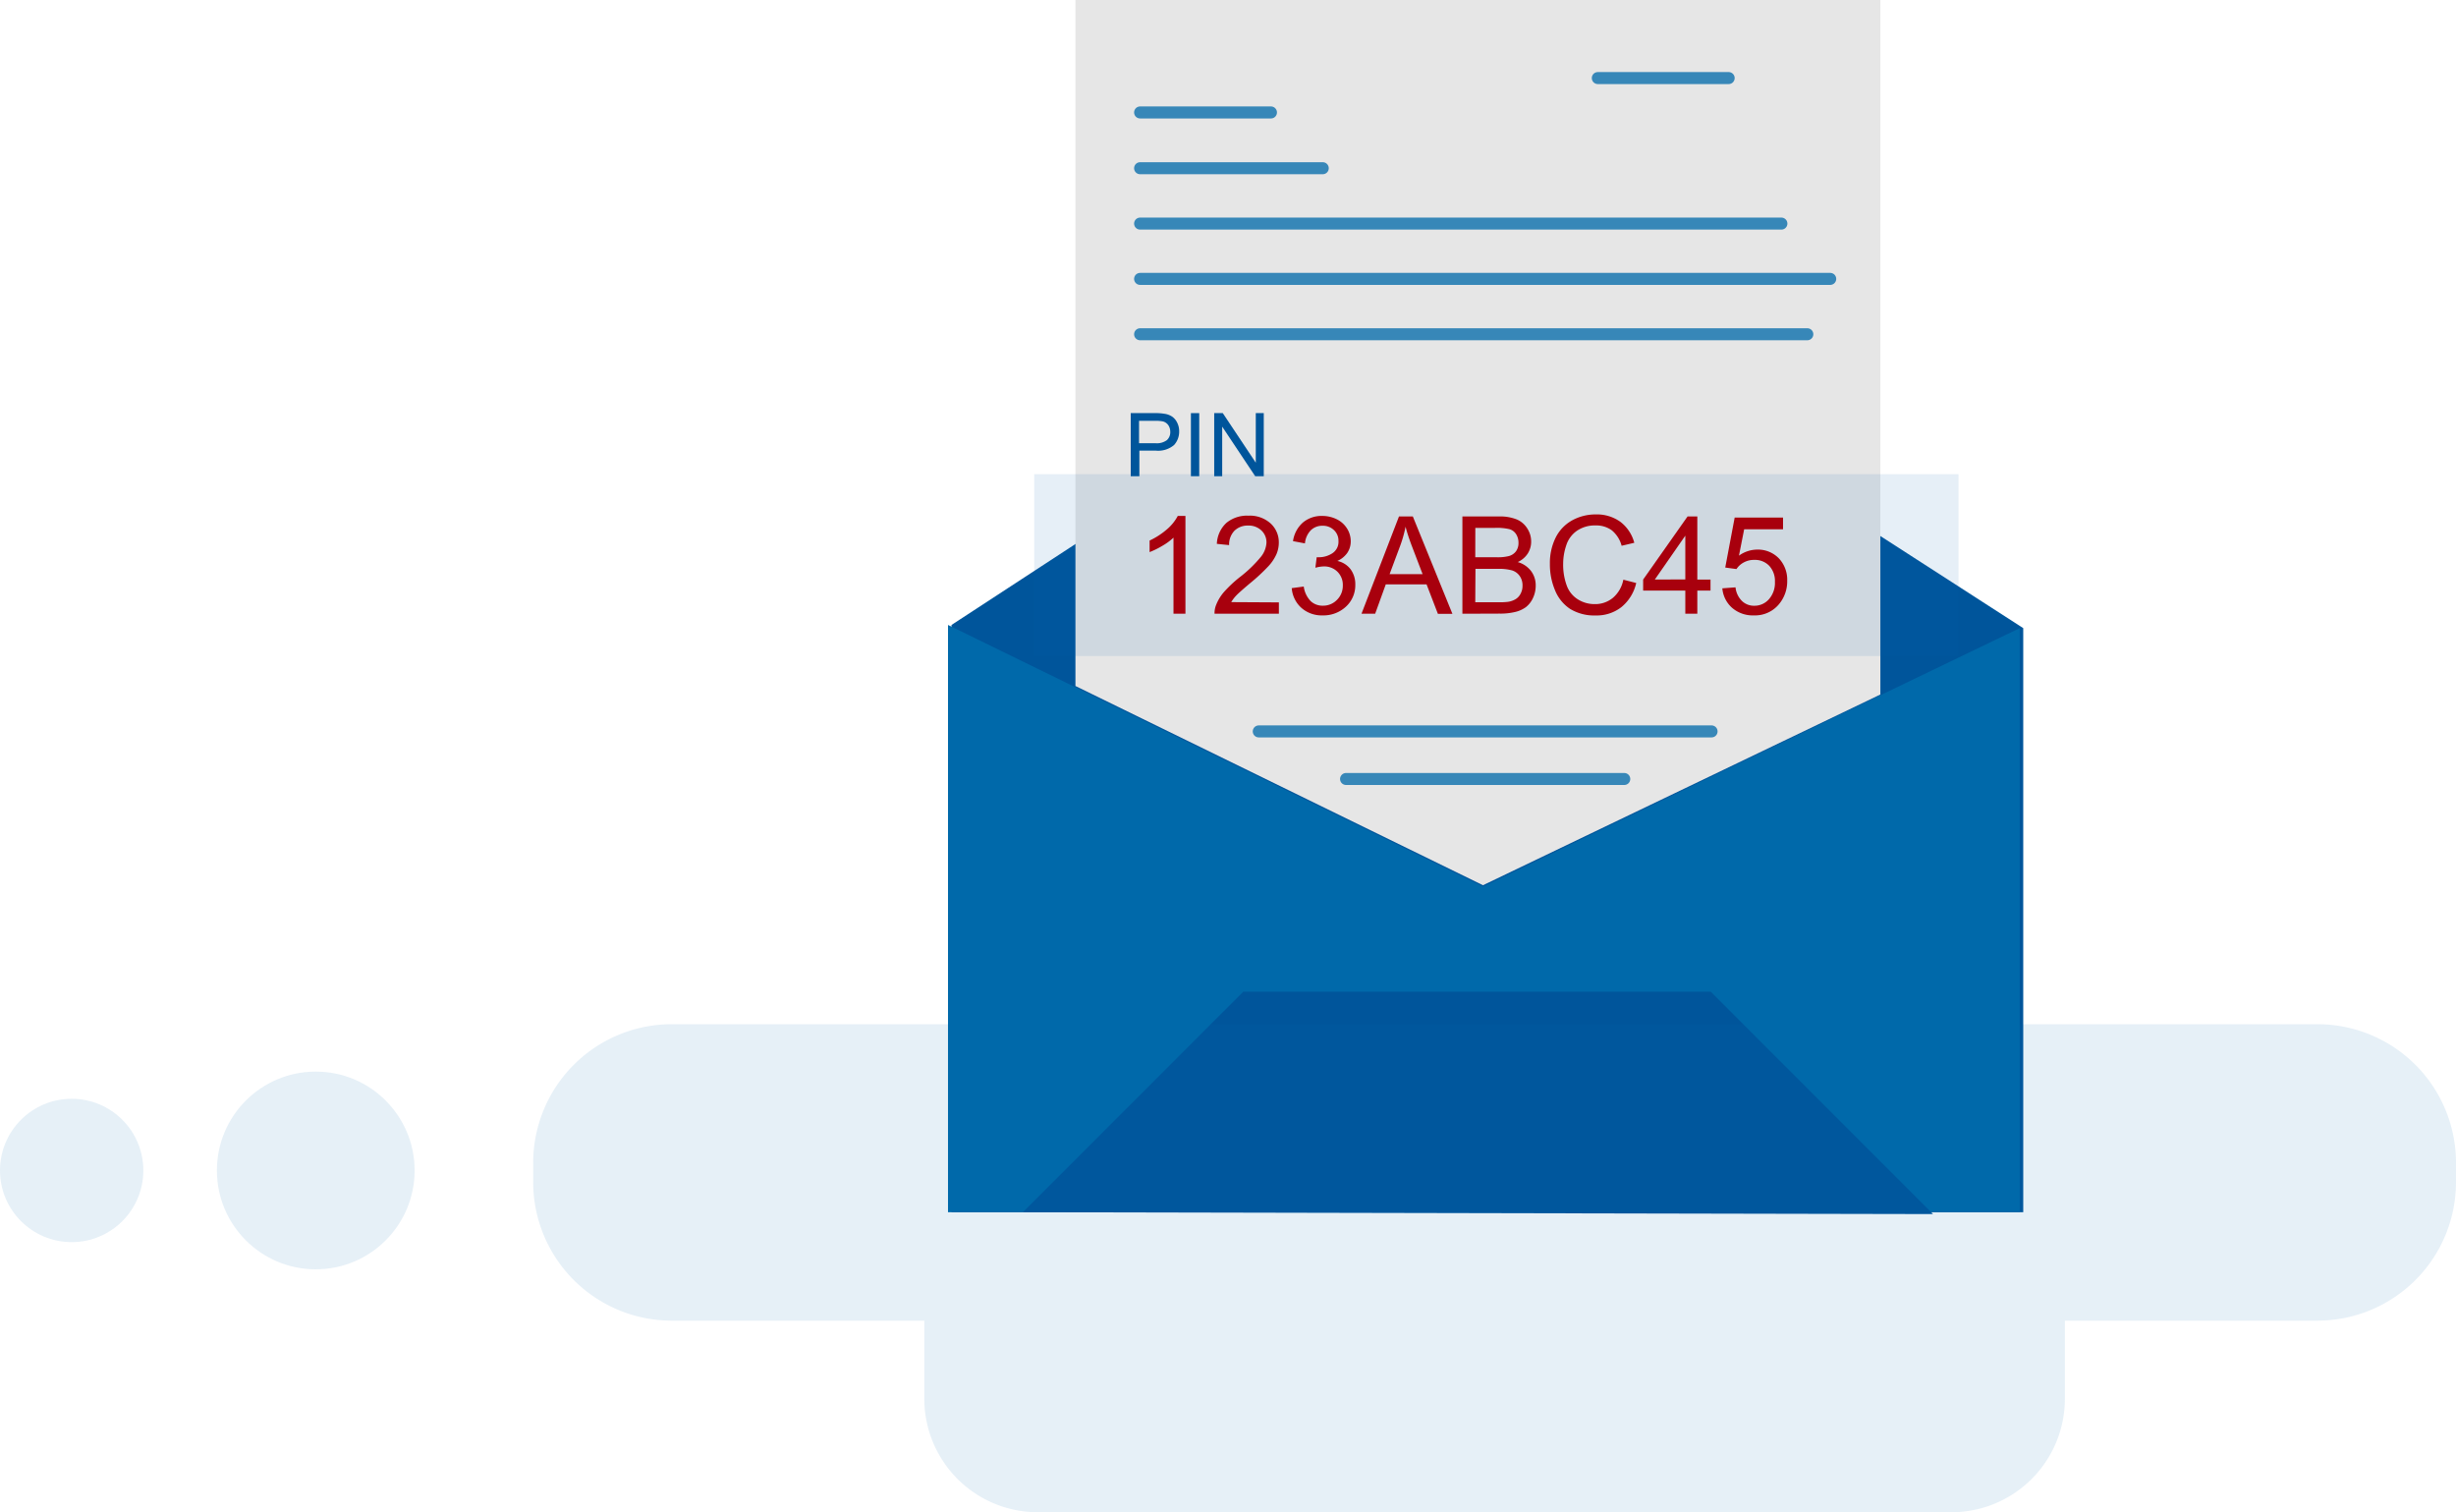 <svg xmlns="http://www.w3.org/2000/svg" viewBox="0 0 372.18 229.13"><defs><style>.cls-1{fill:#00559b;}.cls-2,.cls-7{fill:#0069aa;}.cls-3{fill:#e6e6e6;}.cls-4{fill:none;stroke:#0069aa;stroke-linecap:round;stroke-miterlimit:10;stroke-width:1.82px;opacity:0.76;}.cls-5{fill:#005caa;}.cls-5,.cls-7{opacity:0.1;}.cls-6{fill:#a8000d;}</style></defs><title>pin-desktop</title><g id="Layer_2" data-name="Layer 2"><g id="Layer_1-2" data-name="Layer 1"><polygon class="cls-1" points="144.19 94.7 144.19 183.69 306.6 183.69 306.6 95.18 224.49 42.26 144.19 94.7"/><polygon class="cls-2" points="143.66 94.7 143.66 183.69 306.07 183.69 306.07 95.18 224.75 134.35 143.66 94.7"/><polygon class="cls-3" points="162.97 103.95 162.97 0 284.95 0 284.95 105.24 224.73 134.14 162.97 103.95"/><polygon class="cls-1" points="155 183.69 188.41 150.27 259.24 150.27 292.93 183.97 155 183.69"/><line class="cls-4" x1="172.77" y1="17.04" x2="192.6" y2="17.04"/><line class="cls-4" x1="242.13" y1="11.83" x2="261.96" y2="11.83"/><line class="cls-4" x1="172.77" y1="25.49" x2="200.45" y2="25.49"/><line class="cls-4" x1="172.77" y1="33.88" x2="269.95" y2="33.88"/><line class="cls-4" x1="172.77" y1="42.26" x2="277.35" y2="42.26"/><line class="cls-4" x1="190.75" y1="110.83" x2="259.37" y2="110.83"/><line class="cls-4" x1="203.98" y1="118.04" x2="246.14" y2="118.04"/><line class="cls-4" x1="172.77" y1="50.65" x2="273.88" y2="50.65"/><rect class="cls-5" x="156.72" y="71.85" width="140.07" height="27.56"/><path class="cls-1" d="M171.35,72.16V62.6H175a7.74,7.74,0,0,1,1.46.1,2.77,2.77,0,0,1,1.18.44,2.36,2.36,0,0,1,.76.93,2.82,2.82,0,0,1,.29,1.3,3,3,0,0,1-.77,2.06,3.72,3.72,0,0,1-2.81.85h-2.45v3.88Zm1.26-5h2.47a2.57,2.57,0,0,0,1.74-.46,1.6,1.6,0,0,0,.52-1.28,1.76,1.76,0,0,0-.3-1,1.46,1.46,0,0,0-.8-.56,5.16,5.16,0,0,0-1.18-.09h-2.45Z"/><path class="cls-1" d="M180.47,72.16V62.6h1.26v9.56Z"/><path class="cls-1" d="M184,72.16V62.6h1.3l5,7.51V62.6h1.21v9.56h-1.3l-5-7.51v7.51Z"/><path class="cls-6" d="M179.64,93h-1.81V81.47a8.91,8.91,0,0,1-1.71,1.25,12.31,12.31,0,0,1-1.91.94V81.91a11.4,11.4,0,0,0,2.66-1.73,7,7,0,0,0,1.61-2h1.16Z"/><path class="cls-6" d="M193.8,91.28V93h-9.75a3.34,3.34,0,0,1,.21-1.26,6.82,6.82,0,0,1,1.19-2,19,19,0,0,1,2.37-2.24,19.4,19.4,0,0,0,3.25-3.12,3.73,3.73,0,0,0,.85-2.18,2.45,2.45,0,0,0-.77-1.82,2.78,2.78,0,0,0-2-.74,2.84,2.84,0,0,0-2.09.79,3,3,0,0,0-.8,2.17l-1.86-.19a4.57,4.57,0,0,1,1.44-3.17,4.9,4.9,0,0,1,3.35-1.1,4.68,4.68,0,0,1,3.36,1.18,3.86,3.86,0,0,1,1.24,2.92,4.45,4.45,0,0,1-.36,1.74,6.7,6.7,0,0,1-1.2,1.8,28.51,28.51,0,0,1-2.8,2.6c-1.08.91-1.78,1.53-2.09,1.86a5.52,5.52,0,0,0-.76,1Z"/><path class="cls-6" d="M195.75,89.12l1.82-.24a3.92,3.92,0,0,0,1.06,2.22,2.63,2.63,0,0,0,1.82.68,2.91,2.91,0,0,0,2.16-.89,3,3,0,0,0,.88-2.19,2.8,2.8,0,0,0-.81-2.06,2.84,2.84,0,0,0-2.08-.81,5.36,5.36,0,0,0-1.27.2l.2-1.59a1.68,1.68,0,0,0,.29,0,3.72,3.72,0,0,0,2.08-.6,2.06,2.06,0,0,0,.93-1.86,2.19,2.19,0,0,0-.68-1.65,2.38,2.38,0,0,0-1.74-.66,2.45,2.45,0,0,0-1.76.67,3.28,3.28,0,0,0-.9,2L195.94,82a4.62,4.62,0,0,1,1.5-2.82,4.38,4.38,0,0,1,2.93-1,4.91,4.91,0,0,1,2.23.52,3.81,3.81,0,0,1,1.55,1.42,3.6,3.6,0,0,1,.54,1.9,3.11,3.11,0,0,1-.51,1.74A3.59,3.59,0,0,1,202.66,85a3.42,3.42,0,0,1,2,1.25,3.83,3.83,0,0,1,.72,2.38,4.39,4.39,0,0,1-1.4,3.28,5,5,0,0,1-3.57,1.34,4.63,4.63,0,0,1-3.22-1.16A4.45,4.45,0,0,1,195.75,89.12Z"/><path class="cls-6" d="M206.32,93,212,78.26h2.1l6,14.76H217.9l-1.72-4.47H210L208.39,93ZM210.58,87h5L214,82.87q-.71-1.86-1-3.06a19.11,19.11,0,0,1-.79,2.82Z"/><path class="cls-6" d="M221.61,93V78.26h5.53a6.8,6.8,0,0,1,2.71.45,3.48,3.48,0,0,1,1.6,1.38,3.6,3.6,0,0,1,.58,2,3.37,3.37,0,0,1-.51,1.78A3.63,3.63,0,0,1,230,85.17,3.87,3.87,0,0,1,232,86.51a3.57,3.57,0,0,1,.72,2.23,4.37,4.37,0,0,1-.44,1.93A3.7,3.7,0,0,1,231.23,92a4.48,4.48,0,0,1-1.62.73,9.54,9.54,0,0,1-2.38.25Zm1.95-8.56h3.19a6.86,6.86,0,0,0,1.86-.17,2,2,0,0,0,1.12-.73,2.12,2.12,0,0,0,.38-1.29,2.4,2.4,0,0,0-.35-1.29,1.78,1.78,0,0,0-1-.77,8.3,8.3,0,0,0-2.24-.2h-2.95Zm0,6.82h3.67a9.43,9.43,0,0,0,1.33-.07,3.13,3.13,0,0,0,1.13-.41,2,2,0,0,0,.74-.82,2.5,2.5,0,0,0,.29-1.24,2.44,2.44,0,0,0-.42-1.43,2.23,2.23,0,0,0-1.17-.86A7.41,7.41,0,0,0,227,86.2h-3.41Z"/><path class="cls-6" d="M246,87.84l1.95.5A6.59,6.59,0,0,1,245.7,92a6.08,6.08,0,0,1-3.9,1.26,7,7,0,0,1-3.88-1,6.14,6.14,0,0,1-2.27-2.81,10.06,10.06,0,0,1-.78-4,8.63,8.63,0,0,1,.88-4,6.09,6.09,0,0,1,2.51-2.61,7.33,7.33,0,0,1,3.57-.89,6.08,6.08,0,0,1,3.73,1.13,5.91,5.91,0,0,1,2.1,3.17l-1.92.45a4.55,4.55,0,0,0-1.49-2.34,4,4,0,0,0-2.46-.74,4.79,4.79,0,0,0-2.84.82,4.23,4.23,0,0,0-1.6,2.19,8.75,8.75,0,0,0-.47,2.83,9.14,9.14,0,0,0,.55,3.29,4.11,4.11,0,0,0,1.71,2.09,4.7,4.7,0,0,0,2.5.7,4.2,4.2,0,0,0,2.78-.95A4.82,4.82,0,0,0,246,87.84Z"/><path class="cls-6" d="M255.39,93V89.49H249V87.82l6.73-9.56h1.48v9.56h2v1.67h-2V93Zm0-5.2V81.17l-4.62,6.65Z"/><path class="cls-6" d="M261,89.15,263,89a3.37,3.37,0,0,0,1,2.09,2.63,2.63,0,0,0,1.85.7,2.9,2.9,0,0,0,2.22-1,3.71,3.71,0,0,0,.9-2.61,3.37,3.37,0,0,0-.87-2.45,3,3,0,0,0-2.28-.89,3.22,3.22,0,0,0-1.58.39,3.06,3.06,0,0,0-1.1,1l-1.7-.23,1.43-7.57h7.33V80.2h-5.89l-.79,4a4.77,4.77,0,0,1,2.79-.92,4.42,4.42,0,0,1,3.26,1.33A4.72,4.72,0,0,1,270.83,88a5.36,5.36,0,0,1-1.17,3.46,4.7,4.7,0,0,1-3.88,1.79,4.77,4.77,0,0,1-3.28-1.13A4.44,4.44,0,0,1,261,89.15Z"/><path class="cls-7" d="M351.26,155.2H101.72A21,21,0,0,0,80.8,176.12v3.07a21,21,0,0,0,20.92,20.93h38.35V212a17.2,17.2,0,0,0,17.15,17.15H295.76A17.2,17.2,0,0,0,312.91,212V200.12h38.35a21,21,0,0,0,20.92-20.93v-3.07A21,21,0,0,0,351.26,155.2Z"/><circle class="cls-7" cx="47.85" cy="177.36" r="14.98"/><circle class="cls-7" cx="10.86" cy="177.36" r="10.86"/></g></g></svg>